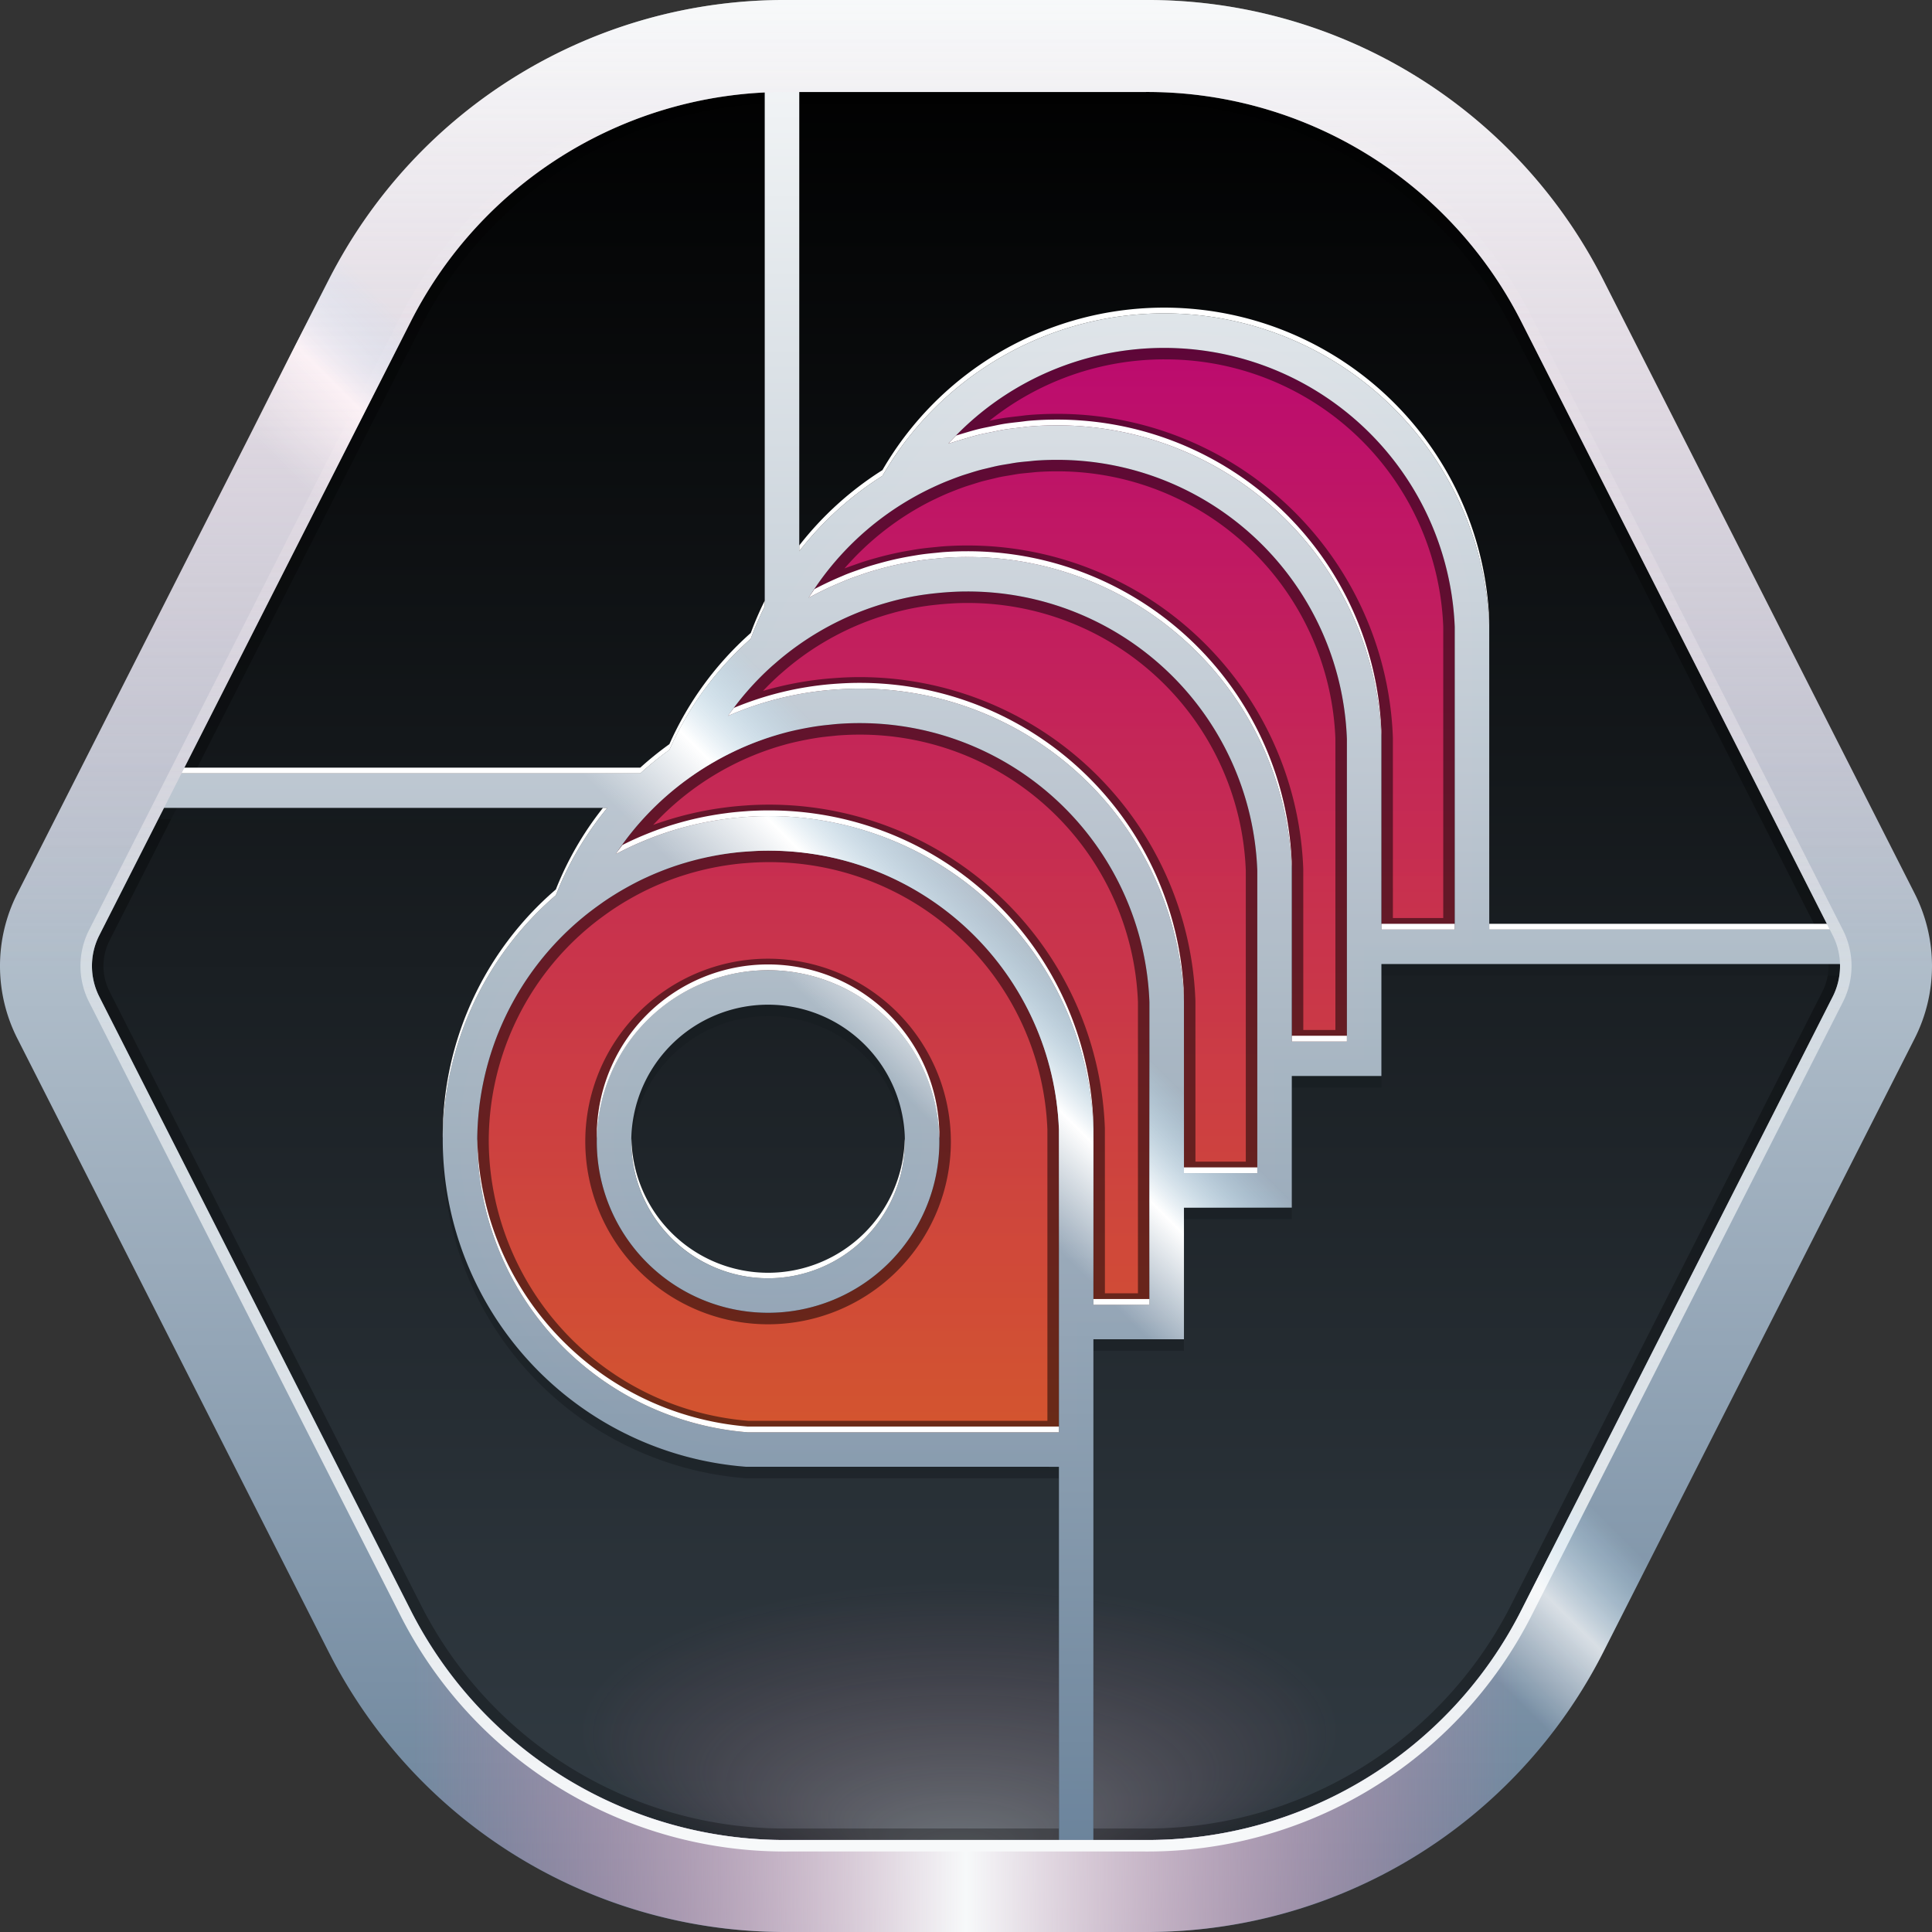 <svg xmlns="http://www.w3.org/2000/svg" xmlns:xlink="http://www.w3.org/1999/xlink" width="168" height="168" viewBox="0 0 168 168"><rect x="0" y="0" width="168" height="168" fill="#333333" stroke="none"/><defs><style>.cls-1{fill:none;}.cls-2{fill:url(#linear-gradient);}.cls-3{opacity:0.3;}.cls-4{fill:url(#radial-gradient);}.cls-5{opacity:0.5;}.cls-6{fill:#161b1f;}.cls-7,.cls-8{fill-rule:evenodd;}.cls-7{opacity:0.8;fill:url(#New_Gradient_Swatch_2);}.cls-9{opacity:0.99;}.cls-10{fill:url(#New_Gradient_Swatch_1);}.cls-11{fill:#fff;}.cls-12{clip-path:url(#clip-path);}.cls-13{fill:url(#linear-gradient-2);}.cls-14{clip-path:url(#clip-path-2);}.cls-15{fill:url(#linear-gradient-4);}.cls-16{fill:url(#linear-gradient-5);}.cls-17{fill:url(#linear-gradient-6);}.cls-18{fill:url(#linear-gradient-7);}.cls-19{opacity:0.7;fill:url(#linear-gradient-8);}.cls-20{opacity:0.4;fill:url(#linear-gradient-9);}</style><linearGradient id="linear-gradient" x1="84" y1="164" x2="84" y2="4" gradientUnits="userSpaceOnUse"><stop offset="0" stop-color="#333d45"/><stop offset="0.999"/></linearGradient><radialGradient id="radial-gradient" cx="-119.009" cy="2038.763" fy="2056.817" r="20.267" gradientTransform="translate(368.461 -1767.34) scale(2.395 0.938)" gradientUnits="userSpaceOnUse"><stop offset="0" stop-color="#fff"/><stop offset="0.68" stop-color="#e78bad" stop-opacity="0"/></radialGradient><linearGradient id="New_Gradient_Swatch_2" x1="84" y1="126.048" x2="84" y2="28.75" gradientUnits="userSpaceOnUse"><stop offset="0" stop-color="#ff602c"/><stop offset="1" stop-color="#e80a89"/></linearGradient><linearGradient id="New_Gradient_Swatch_1" x1="84" y1="165.75" x2="84" y2="2.751" gradientUnits="userSpaceOnUse"><stop offset="0" stop-color="#688199"/><stop offset="1" stop-color="#f7f9fa"/></linearGradient><clipPath id="clip-path"><path class="cls-1" d="M164.266,79.099l-27.108-53.416a41.937,41.937,0,0,0-37.65-22.933H68.492a41.935,41.935,0,0,0-37.65,22.933L3.734,79.099a11.421,11.421,0,0,0,0,10.302l27.108,53.417a41.936,41.936,0,0,0,37.65,22.933H99.507a41.938,41.938,0,0,0,37.65-22.933l27.108-53.417A11.418,11.418,0,0,0,164.266,79.099ZM134.483,27.041l27.108,53.416c.062.121.106.249.162.372H129.5l-.001-26.376A28.294,28.294,0,0,0,76.733,41.38,28.347,28.347,0,0,0,69.5,47.931V5.75H99.507A38.952,38.952,0,0,1,134.483,27.041ZM92.079,124.548h-27.06A25.546,25.546,0,0,1,41.5,99.259a25.249,25.249,0,0,1,9.194-19.492c.443-.366.9-.712,1.365-1.045.144-.103.287-.208.433-.309q.743-.509,1.518-.964.166-.097.335-.192c.566-.32,1.141-.623,1.729-.897.045-.021.09-.041.135-.061a25.37,25.37,0,0,1,6.098-1.922c.054-.009.108-.019.162-.029q1.001-.174,2.017-.268c.082-.007.166-.012.248-.018.682-.056,1.367-.091,2.056-.091a25.2,25.2,0,0,1,25.29,24.26v26.319Zm-25.29-53.579c-.547,0-1.09.02-1.63.05-.133.008-.266.021-.399.03-.423.03-.843.068-1.261.117-.128.015-.255.032-.382.049q-.674.088-1.338.207c-.082.015-.165.028-.247.044a28.063,28.063,0,0,0-4.804,1.358c-.056.021-.112.044-.168.066q-.656.256-1.296.542-.168.075-.334.151-.565.262-1.116.548c-.089.046-.181.086-.27.133a25.534,25.534,0,0,1,14.83-10.58l.031-.009c.423-.109.851-.202,1.281-.289.17-.034.34-.067.51-.097.347-.063.695-.12,1.046-.168.295-.04.592-.071.889-.101.26-.026.519-.057.78-.075.58-.04,1.163-.066,1.749-.066a25.2,25.2,0,0,1,25.29,24.259v26.32H95.079l-.001-15.287A28.202,28.202,0,0,0,66.789,70.969ZM74.662,59.88c-.668,0-1.332.032-1.994.078q-.184.013-.367.028a28.084,28.084,0,0,0-9.011,2.275,25.23,25.23,0,0,1,3.85-4.348l.379-.328q.859-.743,1.776-1.401l.006-.004a25.286,25.286,0,0,1,3.799-2.25c.037-.018.074-.037.111-.054a25.266,25.266,0,0,1,3.995-1.493c.09-.025.18-.052.271-.077.678-.183,1.364-.341,2.057-.467.021-.004.043-.006.065-.01.637-.114,1.281-.196,1.928-.261.16-.016.321-.031.482-.044.675-.055,1.352-.091,2.033-.091A25.2,25.2,0,0,1,109.33,75.693v26.319h-6.378l-.001-14.93A28.201,28.201,0,0,0,74.662,59.88Zm9.379-11.446c-.655,0-1.308.027-1.958.072-.245.017-.488.047-.732.07-.396.038-.792.078-1.185.132-.302.042-.6.094-.9.144-.325.056-.648.114-.97.181-.332.068-.661.144-.99.224-.276.068-.55.141-.824.217-.355.099-.709.2-1.059.312-.227.072-.45.153-.675.231-.384.134-.768.268-1.145.417-.137.054-.27.116-.406.173a28.197,28.197,0,0,0-2.879,1.375,25.327,25.327,0,0,1,8.903-8.616c.139-.08.278-.159.418-.236q.507-.279,1.027-.536c.145-.071.292-.141.438-.209.344-.162.691-.317,1.042-.463.163-.068.327-.131.491-.195.34-.133.682-.262,1.028-.381.19-.065.383-.122.574-.183.327-.103.654-.205.986-.295.228-.061.459-.113.689-.168.302-.073.604-.148.91-.21.278-.056.559-.099.84-.145.266-.044.53-.095.799-.131.348-.046.698-.076,1.048-.108.208-.02.414-.047.623-.061.564-.038,1.13-.058,1.698-.058a25.2,25.2,0,0,1,25.289,24.26V90.566H112.33l-.001-14.93A28.201,28.201,0,0,0,84.041,48.434Zm7.792-11.447c-.778,0-1.55.035-2.316.098-.277.023-.549.067-.824.098-.484.054-.969.105-1.447.184-.35.058-.695.137-1.042.207-.392.08-.785.155-1.172.251-.389.096-.771.212-1.155.325-.334.099-.669.193-.999.304-.138.046-.28.079-.417.127A25.298,25.298,0,0,1,126.5,54.509V80.829h-6.379L120.12,64.19A28.202,28.202,0,0,0,91.832,36.987ZM33.517,27.041A38.886,38.886,0,0,1,66.5,5.818V52.729a28.242,28.242,0,0,0-1.215,2.811,28.28,28.28,0,0,0-7.076,9.669,28.562,28.562,0,0,0-2.532,2.042H13.111Zm0,114.42L6.409,88.043a8.413,8.413,0,0,1,0-7.587l5.18-10.206H52.812a28.02,28.02,0,0,0-4.478,7.595A28.229,28.229,0,0,0,38.5,99.259a28.56,28.56,0,0,0,26.348,28.285l27.231.004v35.203H68.492A38.952,38.952,0,0,1,33.517,141.46ZM161.591,88.043,134.483,141.46a38.953,38.953,0,0,1-34.976,21.29H95.079V126.048h0l0-9.589h7.873l0-11.447H112.33l0-11.446h7.792l0-9.737H162.47A8.381,8.381,0,0,1,161.591,88.043Z"/></clipPath><linearGradient id="linear-gradient-2" x1="70.232" y1="99.053" x2="94.659" y2="74.626" gradientUnits="userSpaceOnUse"><stop offset="0.25" stop-color="#f7f9fa" stop-opacity="0"/><stop offset="0.5" stop-color="#fff"/><stop offset="0.75" stop-color="#bee6fa" stop-opacity="0"/></linearGradient><clipPath id="clip-path-2"><path class="cls-1" d="M66.789,84.365a14.895,14.895,0,1,0,14.895,14.895A14.912,14.912,0,0,0,66.789,84.365Zm0,26.789a11.895,11.895,0,1,1,11.895-11.895A11.908,11.908,0,0,1,66.789,111.154Z"/></clipPath><linearGradient id="linear-gradient-4" x1="84" y1="168" x2="84" y2="0" xlink:href="#New_Gradient_Swatch_1"/><linearGradient id="linear-gradient-5" x1="36" y1="154.275" x2="132" y2="154.275" gradientUnits="userSpaceOnUse"><stop offset="0" stop-color="#e8749f" stop-opacity="0"/><stop offset="0.5" stop-color="#f7f9fa"/><stop offset="1" stop-color="#e8749f" stop-opacity="0"/></linearGradient><linearGradient id="linear-gradient-6" x1="84" y1="161" x2="84" y2="7" gradientUnits="userSpaceOnUse"><stop offset="0" stop-color="#f7f9fa"/><stop offset="1" stop-color="#f7f9fa" stop-opacity="0"/></linearGradient><linearGradient id="linear-gradient-7" x1="17.424" y1="45.195" x2="40.865" y2="21.754" xlink:href="#linear-gradient-2"/><linearGradient id="linear-gradient-8" x1="123.553" y1="151.3" x2="146.994" y2="127.859" xlink:href="#linear-gradient-2"/><linearGradient id="linear-gradient-9" x1="84" y1="84" x2="84" gradientUnits="userSpaceOnUse"><stop offset="0" stop-color="#e8749f" stop-opacity="0"/><stop offset="1" stop-color="#f7f9fa"/></linearGradient></defs><g id="Layer_2" data-name="Layer 2"><g id="Layer_1-2" data-name="Layer 1"><path class="cls-2" d="M68.485,164a40.446,40.446,0,0,1-36.313-22.111L5.064,88.473a9.919,9.919,0,0,1,0-8.945l27.108-53.416A40.446,40.446,0,0,1,68.485,4h31.03a40.446,40.446,0,0,1,36.313,22.111l27.108,53.417a9.918,9.918,0,0,1,0,8.944l-27.108,53.416A40.446,40.446,0,0,1,99.515,164Z"/><g class="cls-3"><ellipse class="cls-4" cx="83.467" cy="144" rx="48.533" ry="19"/></g><g id="above" class="cls-3"><path d="M99.515,9a35.47,35.47,0,0,1,31.854,19.375l27.108,53.416a4.9,4.9,0,0,1,0,4.419l-27.108,53.416A35.47,35.47,0,0,1,99.515,159H68.485a35.47,35.47,0,0,1-31.854-19.375L9.523,86.21a4.901,4.901,0,0,1-.001-4.42L36.631,28.374A35.47,35.47,0,0,1,68.485,9h31.03m0-1H68.485A36.465,36.465,0,0,0,35.739,27.922L8.631,81.338a5.904,5.904,0,0,0,.001,5.325l27.107,53.415A36.465,36.465,0,0,0,68.485,160h31.03a36.465,36.465,0,0,0,32.746-19.922L159.369,86.662a5.905,5.905,0,0,0,0-5.324l-27.108-53.416A36.465,36.465,0,0,0,99.515,8Z"/></g><g class="cls-5"><path class="cls-6" d="M164.266,80.099l-27.108-53.416a41.937,41.937,0,0,0-37.65-22.933H68.492a41.935,41.935,0,0,0-37.65,22.933L3.734,80.099a11.421,11.421,0,0,0,0,10.302l27.108,53.417a41.936,41.936,0,0,0,37.65,22.933H99.507a41.938,41.938,0,0,0,37.65-22.933l27.108-53.417A11.418,11.418,0,0,0,164.266,80.099ZM134.483,28.041l27.108,53.416c.062.121.106.249.162.372H129.5l-.001-26.376A28.294,28.294,0,0,0,76.733,42.38,28.347,28.347,0,0,0,69.5,48.931V6.75H99.507A38.952,38.952,0,0,1,134.483,28.041ZM92.079,125.548h-27.06A25.546,25.546,0,0,1,41.5,100.259a25.249,25.249,0,0,1,9.194-19.492c.443-.366.9-.712,1.365-1.045.144-.103.287-.208.433-.309q.743-.509,1.518-.964.166-.097.335-.192c.566-.32,1.141-.623,1.729-.897.045-.021.09-.041.135-.061a25.37,25.37,0,0,1,6.098-1.922c.054-.009.108-.019.162-.029q1.001-.174,2.017-.268c.082-.007.166-.012.248-.018.682-.056,1.367-.091,2.056-.091a25.2,25.2,0,0,1,25.29,24.26v26.319Zm-25.29-53.579c-.547,0-1.09.02-1.63.05-.133.008-.266.021-.399.03-.423.03-.843.068-1.261.117-.128.015-.255.032-.382.049q-.674.088-1.338.207c-.082.015-.165.028-.247.044a28.063,28.063,0,0,0-4.804,1.358c-.056.021-.112.044-.168.066q-.656.256-1.296.542-.168.075-.334.151-.565.262-1.116.548c-.089.046-.181.086-.27.133a25.534,25.534,0,0,1,14.83-10.58l.031-.009c.423-.109.851-.202,1.281-.289.17-.034.34-.067.51-.097.347-.063.695-.12,1.046-.168.295-.04.592-.071.889-.101.26-.026.519-.057.78-.075.58-.04,1.163-.066,1.749-.066a25.2,25.2,0,0,1,25.29,24.259v26.32H95.079l-.001-15.287A28.202,28.202,0,0,0,66.789,71.969ZM74.662,60.88c-.668,0-1.332.032-1.994.078q-.184.013-.367.028a28.084,28.084,0,0,0-9.011,2.275,25.23,25.23,0,0,1,3.85-4.348l.379-.328q.859-.743,1.776-1.401l.006-.004a25.286,25.286,0,0,1,3.799-2.25c.037-.018.074-.037.111-.054a25.266,25.266,0,0,1,3.995-1.493c.09-.025.18-.052.271-.077.678-.183,1.364-.341,2.057-.467.021-.004.043-.006.065-.01.637-.114,1.281-.196,1.928-.261.16-.016.321-.031.482-.044.675-.055,1.352-.091,2.033-.091A25.2,25.2,0,0,1,109.33,76.693v26.319h-6.378l-.001-14.93A28.201,28.201,0,0,0,74.662,60.88Zm9.379-11.446c-.655,0-1.308.027-1.958.072-.245.017-.488.047-.732.07-.396.038-.792.078-1.185.132-.302.042-.6.094-.9.144-.325.056-.648.114-.97.181-.332.068-.661.144-.99.224-.276.068-.55.141-.824.217-.355.099-.709.2-1.059.312-.227.072-.45.153-.675.231-.384.134-.768.268-1.145.417-.137.054-.27.116-.406.173a28.197,28.197,0,0,0-2.879,1.375,25.327,25.327,0,0,1,8.903-8.616c.139-.08.278-.159.418-.236q.507-.279,1.027-.536c.145-.071.292-.141.438-.209.344-.162.691-.317,1.042-.463.163-.068.327-.131.491-.195.34-.133.682-.262,1.028-.381.19-.065.383-.122.574-.183.327-.103.654-.205.986-.295.228-.061.459-.113.689-.168.302-.073.604-.148.91-.21.278-.056.559-.099.84-.145.266-.044.53-.095.799-.131.348-.046.698-.076,1.048-.108.208-.02.414-.047.623-.061.564-.038,1.13-.058,1.698-.058a25.2,25.2,0,0,1,25.289,24.26V91.566H112.33l-.001-14.93A28.201,28.201,0,0,0,84.041,49.434Zm7.792-11.447c-.778,0-1.55.035-2.316.098-.277.023-.549.067-.824.098-.484.054-.969.105-1.447.184-.35.058-.695.137-1.042.207-.392.08-.785.155-1.172.251-.389.096-.771.212-1.155.325-.334.099-.669.193-.999.304-.138.046-.28.079-.417.127A25.298,25.298,0,0,1,126.5,55.509V81.829h-6.379L120.12,65.19A28.202,28.202,0,0,0,91.832,37.987ZM33.517,28.041A38.886,38.886,0,0,1,66.5,6.818V53.729a28.242,28.242,0,0,0-1.215,2.811,28.28,28.28,0,0,0-7.076,9.669,28.562,28.562,0,0,0-2.532,2.042H13.111Zm0,114.42L6.409,89.043a8.413,8.413,0,0,1,0-7.587l5.18-10.206H52.812a28.02,28.02,0,0,0-4.478,7.595A28.229,28.229,0,0,0,38.5,100.259a28.56,28.56,0,0,0,26.348,28.285l27.231.004v35.203H68.492A38.952,38.952,0,0,1,33.517,142.46ZM161.591,89.043,134.483,142.46a38.953,38.953,0,0,1-34.976,21.29H95.079V127.048h0l0-9.589h7.873l0-11.447H112.33l0-11.446h7.792l0-9.737H162.47A8.381,8.381,0,0,1,161.591,89.043Z"/><path class="cls-6" d="M66.789,85.365a14.895,14.895,0,1,0,14.895,14.895A14.912,14.912,0,0,0,66.789,85.365Zm0,26.789a11.895,11.895,0,1,1,11.895-11.895A11.908,11.908,0,0,1,66.789,112.154Z"/></g><path class="cls-7" d="M101.211,28.75a26.764,26.764,0,0,0-22.775,12.69A3.137,3.137,0,0,1,77.34,42.75,26.88,26.88,0,0,0,66.863,55.568a4.111,4.111,0,0,1-.919,1.412,26.861,26.861,0,0,0-6.127,8.296,5.851,5.851,0,0,1-1.13,1.41,26.857,26.857,0,0,0-8.81,11.312q-.148.361-.286.727s-.531.455-.79.689A26.715,26.715,0,0,0,40,99.259a27.067,27.067,0,0,0,24.962,26.789h28.617V114.96h7.872V103.513H110.83V92.066h7.792V82.329H128v-27.82A26.807,26.807,0,0,0,101.211,28.75ZM66.789,112.654A13.395,13.395,0,1,1,80.184,99.259,13.395,13.395,0,0,1,66.789,112.654Z"/><g class="cls-5"><path class="cls-8" d="M66.789,83.365a15.895,15.895,0,1,0,15.895,15.895A15.912,15.912,0,0,0,66.789,83.365Zm0,29.289A13.395,13.395,0,1,1,80.184,99.259,13.395,13.395,0,0,1,66.789,112.654Z"/><path class="cls-8" d="M65.944,56.98a26.86,26.86,0,0,0-6.127,8.295,5.85,5.85,0,0,1-1.13,1.41,26.856,26.856,0,0,0-8.81,11.312q-.148.361-.287.728s-.531.455-.79.69A26.714,26.714,0,0,0,40,99.259a27.067,27.067,0,0,0,24.962,26.789h28.617V114.96h7.872V103.513H110.83V92.066h7.792V82.329H128v-27.82A26.8,26.8,0,0,0,78.435,41.441,3.14,3.14,0,0,1,77.34,42.75,26.878,26.878,0,0,0,66.863,55.568,4.113,4.113,0,0,1,65.944,56.98Zm25.134,66.568-25.981.003A24.552,24.552,0,0,1,42.5,99.259a24.231,24.231,0,0,1,8.832-18.722c.426-.352.865-.684,1.35-1.033l.375-.267c.477-.325.962-.636,1.462-.928l.319-.184c.589-.334,1.132-.615,1.692-.876l.098-.045A24.354,24.354,0,0,1,62.484,75.36l.155-.028c.634-.11,1.286-.197,1.94-.258l.235-.017c.721-.059,1.367-.088,1.974-.088a24.18,24.18,0,0,1,24.29,23.26ZM98.951,112.46H96.079l-.002-14.325a29.199,29.199,0,0,0-29.288-28.165c-.567,0-1.129.02-1.688.053l-.414.03c-.436.032-.871.07-1.308.122l-.39.05c-.466.061-.928.131-1.46.227l-.182.033A29.178,29.178,0,0,0,56.8,71.731a24.491,24.491,0,0,1,11.857-7.087c.406-.104.818-.192,1.227-.276l.491-.094c.334-.06.669-.115,1-.161.285-.038.572-.067.859-.097l.2-.021c.183-.018.366-.038.546-.051.559-.038,1.119-.063,1.682-.063a24.18,24.18,0,0,1,24.29,23.259Zm2.259-81.209A24.18,24.18,0,0,1,125.5,54.509V79.829h-4.379L121.12,64.152A29.199,29.199,0,0,0,91.832,35.987c-.77,0-1.577.034-2.401.102-.181.015-.36.038-.539.061l-.486.058c-.444.05-.887.101-1.323.173-.26.042-.516.096-.773.15l-.276.058A24.338,24.338,0,0,1,101.21,31.25ZM79.786,44.198l.337-.191c.324-.179.653-.351.983-.513l.425-.203c.33-.155.663-.304,1.002-.445l.468-.186c.327-.128.656-.252.986-.365.127-.043.604-.191.604-.191.297-.094.595-.188.891-.268.174-.046.789-.192.789-.192.25-.06.5-.122.75-.173.194-.039.389-.07.584-.102l.462-.078c.176-.031.352-.062.527-.086.295-.039.593-.066.891-.093l.361-.036c.118-.013.235-.025.356-.033q.812-.056,1.631-.057a24.18,24.18,0,0,1,24.289,23.26V89.566H113.33l-.002-13.968a29.198,29.198,0,0,0-29.288-28.164c-.637,0-1.3.024-2.029.075-.174.012-.347.03-.519.048l-.237.024c-.411.039-.82.081-1.225.137-.269.037-.535.082-.801.128l-.129.021c-.338.057-.674.118-1.006.188-.344.071-.684.148-1.029.232-.284.07-.566.145-.853.225-.367.102-.732.207-1.093.322-.189.06-.376.126-.562.191l-.242.085c-.294.103-.589.206-.881.318A24.706,24.706,0,0,1,79.786,44.198ZM68.172,58.343c.543-.47,1.117-.923,1.706-1.345l.068-.05a24.436,24.436,0,0,1,3.601-2.123l.093-.045a24.324,24.324,0,0,1,3.836-1.434l.26-.074c.7-.188,1.347-.334,2.039-.458.548-.099,1.136-.178,1.855-.25.152-.017.305-.03.46-.042.746-.06,1.366-.089,1.953-.089A24.179,24.179,0,0,1,108.33,75.693v25.319h-4.378L103.95,87.044A29.199,29.199,0,0,0,74.662,58.88c-.615,0-1.271.025-2.065.081l-.378.029a29.315,29.315,0,0,0-5.87,1.091q.692-.735,1.444-1.41Z"/></g><g class="cls-9"><path class="cls-6" d="M164.266,79.099l-27.108-53.416a41.937,41.937,0,0,0-37.65-22.933H68.492a41.935,41.935,0,0,0-37.65,22.933L3.734,79.099a11.421,11.421,0,0,0,0,10.302l27.108,53.417a41.936,41.936,0,0,0,37.65,22.933H99.507a41.938,41.938,0,0,0,37.65-22.933l27.108-53.417A11.418,11.418,0,0,0,164.266,79.099ZM134.483,27.041l27.108,53.416c.062.121.106.249.162.372H129.5l-.001-26.376A28.294,28.294,0,0,0,76.733,41.38,28.347,28.347,0,0,0,69.5,47.931V5.75H99.507A38.952,38.952,0,0,1,134.483,27.041ZM92.079,124.548h-27.06A25.546,25.546,0,0,1,41.5,99.259a25.249,25.249,0,0,1,9.194-19.492c.443-.366.9-.712,1.365-1.045.144-.103.287-.208.433-.309q.743-.509,1.518-.964.166-.097.335-.192c.566-.32,1.141-.623,1.729-.897.045-.021.09-.041.135-.061a25.37,25.37,0,0,1,6.098-1.922c.054-.009.108-.019.162-.029q1.001-.174,2.017-.268c.082-.007.166-.012.248-.018.682-.056,1.367-.091,2.056-.091a25.2,25.2,0,0,1,25.29,24.26v26.319Zm-25.29-53.579c-.547,0-1.09.02-1.63.05-.133.008-.266.021-.399.03-.423.03-.843.068-1.261.117-.128.015-.255.032-.382.049q-.674.088-1.338.207c-.082.015-.165.028-.247.044a28.063,28.063,0,0,0-4.804,1.358c-.056.021-.112.044-.168.066q-.656.256-1.296.542-.168.075-.334.151-.565.262-1.116.548c-.089.046-.181.086-.27.133a25.534,25.534,0,0,1,14.83-10.58l.031-.009c.423-.109.851-.202,1.281-.289.17-.034.34-.067.51-.097.347-.063.695-.12,1.046-.168.295-.04.592-.071.889-.101.26-.026.519-.057.78-.075.58-.04,1.163-.066,1.749-.066a25.2,25.2,0,0,1,25.29,24.259v26.32H95.079l-.001-15.287A28.202,28.202,0,0,0,66.789,70.969ZM74.662,59.88c-.668,0-1.332.032-1.994.078q-.184.013-.367.028a28.084,28.084,0,0,0-9.011,2.275,25.23,25.23,0,0,1,3.85-4.348l.379-.328q.859-.743,1.776-1.401l.006-.004a25.286,25.286,0,0,1,3.799-2.25c.037-.018.074-.037.111-.054a25.266,25.266,0,0,1,3.995-1.493c.09-.025.18-.052.271-.077.678-.183,1.364-.341,2.057-.467.021-.004.043-.006.065-.01.637-.114,1.281-.196,1.928-.261.16-.016.321-.031.482-.044.675-.055,1.352-.091,2.033-.091A25.2,25.2,0,0,1,109.33,75.693v26.319h-6.378l-.001-14.93A28.201,28.201,0,0,0,74.662,59.88Zm9.379-11.446c-.655,0-1.308.027-1.958.072-.245.017-.488.047-.732.07-.396.038-.792.078-1.185.132-.302.042-.6.094-.9.144-.325.056-.648.114-.97.181-.332.068-.661.144-.99.224-.276.068-.55.141-.824.217-.355.099-.709.2-1.059.312-.227.072-.45.153-.675.231-.384.134-.768.268-1.145.417-.137.054-.27.116-.406.173a28.197,28.197,0,0,0-2.879,1.375,25.327,25.327,0,0,1,8.903-8.616c.139-.08.278-.159.418-.236q.507-.279,1.027-.536c.145-.071.292-.141.438-.209.344-.162.691-.317,1.042-.463.163-.068.327-.131.491-.195.34-.133.682-.262,1.028-.381.19-.065.383-.122.574-.183.327-.103.654-.205.986-.295.228-.061.459-.113.689-.168.302-.073.604-.148.91-.21.278-.056.559-.099.84-.145.266-.044.53-.095.799-.131.348-.046.698-.076,1.048-.108.208-.02.414-.047.623-.061.564-.038,1.13-.058,1.698-.058a25.2,25.2,0,0,1,25.289,24.26V90.566H112.33l-.001-14.93A28.201,28.201,0,0,0,84.041,48.434Zm7.792-11.447c-.778,0-1.55.035-2.316.098-.277.023-.549.067-.824.098-.484.054-.969.105-1.447.184-.35.058-.695.137-1.042.207-.392.08-.785.155-1.172.251-.389.096-.771.212-1.155.325-.334.099-.669.193-.999.304-.138.046-.28.079-.417.127A25.298,25.298,0,0,1,126.5,54.509V80.829h-6.379L120.12,64.19A28.202,28.202,0,0,0,91.832,36.987ZM33.517,27.041A38.886,38.886,0,0,1,66.5,5.818V52.729a28.242,28.242,0,0,0-1.215,2.811,28.28,28.28,0,0,0-7.076,9.669,28.562,28.562,0,0,0-2.532,2.042H13.111Zm0,114.42L6.409,88.043a8.413,8.413,0,0,1,0-7.587l5.18-10.206H52.812a28.02,28.02,0,0,0-4.478,7.595A28.229,28.229,0,0,0,38.5,99.259a28.56,28.56,0,0,0,26.348,28.285l27.231.004v35.203H68.492A38.952,38.952,0,0,1,33.517,141.46ZM161.591,88.043,134.483,141.46a38.953,38.953,0,0,1-34.976,21.29H95.079V126.048h0l0-9.589h7.873l0-11.447H112.33l0-11.446h7.792l0-9.737H162.47A8.381,8.381,0,0,1,161.591,88.043Z"/><path class="cls-6" d="M66.789,84.365a14.895,14.895,0,1,0,14.895,14.895A14.912,14.912,0,0,0,66.789,84.365Zm0,26.789a11.895,11.895,0,1,1,11.895-11.895A11.908,11.908,0,0,1,66.789,111.154Z"/><path class="cls-10" d="M164.266,79.099l-27.108-53.416a41.937,41.937,0,0,0-37.65-22.933H68.492a41.935,41.935,0,0,0-37.65,22.933L3.734,79.099a11.421,11.421,0,0,0,0,10.302l27.108,53.417a41.936,41.936,0,0,0,37.65,22.933H99.507a41.938,41.938,0,0,0,37.65-22.933l27.108-53.417A11.418,11.418,0,0,0,164.266,79.099ZM134.483,27.041l27.108,53.416c.062.121.106.249.162.372H129.5l-.001-26.376A28.294,28.294,0,0,0,76.733,41.38,28.347,28.347,0,0,0,69.5,47.931V5.75H99.507A38.952,38.952,0,0,1,134.483,27.041ZM92.079,124.548h-27.06A25.546,25.546,0,0,1,41.5,99.259a25.249,25.249,0,0,1,9.194-19.492c.443-.366.9-.712,1.365-1.045.144-.103.287-.208.433-.309q.743-.509,1.518-.964.166-.097.335-.192c.566-.32,1.141-.623,1.729-.897.045-.021.09-.041.135-.061a25.37,25.37,0,0,1,6.098-1.922c.054-.009.108-.019.162-.029q1.001-.174,2.017-.268c.082-.007.166-.012.248-.018.682-.056,1.367-.091,2.056-.091a25.2,25.2,0,0,1,25.29,24.26v26.319Zm-25.29-53.579c-.547,0-1.09.02-1.63.05-.133.008-.266.021-.399.03-.423.03-.843.068-1.261.117-.128.015-.255.032-.382.049q-.674.088-1.338.207c-.082.015-.165.028-.247.044a28.063,28.063,0,0,0-4.804,1.358c-.056.021-.112.044-.168.066q-.656.256-1.296.542-.168.075-.334.151-.565.262-1.116.548c-.089.046-.181.086-.27.133a25.534,25.534,0,0,1,14.83-10.58l.031-.009c.423-.109.851-.202,1.281-.289.17-.034.34-.067.51-.097.347-.063.695-.12,1.046-.168.295-.04.592-.071.889-.101.26-.026.519-.057.78-.075.58-.04,1.163-.066,1.749-.066a25.2,25.2,0,0,1,25.29,24.259v26.32H95.079l-.001-15.287A28.202,28.202,0,0,0,66.789,70.969ZM74.662,59.88c-.668,0-1.332.032-1.994.078q-.184.013-.367.028a28.084,28.084,0,0,0-9.011,2.275,25.23,25.23,0,0,1,3.85-4.348l.379-.328q.859-.743,1.776-1.401l.006-.004a25.286,25.286,0,0,1,3.799-2.25c.037-.018.074-.037.111-.054a25.266,25.266,0,0,1,3.995-1.493c.09-.025.18-.052.271-.077.678-.183,1.364-.341,2.057-.467.021-.004.043-.006.065-.01.637-.114,1.281-.196,1.928-.261.16-.016.321-.031.482-.044.675-.055,1.352-.091,2.033-.091A25.2,25.2,0,0,1,109.33,75.693v26.319h-6.378l-.001-14.93A28.201,28.201,0,0,0,74.662,59.88Zm9.379-11.446c-.655,0-1.308.027-1.958.072-.245.017-.488.047-.732.07-.396.038-.792.078-1.185.132-.302.042-.6.094-.9.144-.325.056-.648.114-.97.181-.332.068-.661.144-.99.224-.276.068-.55.141-.824.217-.355.099-.709.2-1.059.312-.227.072-.45.153-.675.231-.384.134-.768.268-1.145.417-.137.054-.27.116-.406.173a28.197,28.197,0,0,0-2.879,1.375,25.327,25.327,0,0,1,8.903-8.616c.139-.08.278-.159.418-.236q.507-.279,1.027-.536c.145-.071.292-.141.438-.209.344-.162.691-.317,1.042-.463.163-.068.327-.131.491-.195.34-.133.682-.262,1.028-.381.19-.065.383-.122.574-.183.327-.103.654-.205.986-.295.228-.061.459-.113.689-.168.302-.073.604-.148.91-.21.278-.056.559-.099.84-.145.266-.044.53-.095.799-.131.348-.046.698-.076,1.048-.108.208-.02.414-.047.623-.061.564-.038,1.13-.058,1.698-.058a25.2,25.2,0,0,1,25.289,24.26V90.566H112.33l-.001-14.93A28.201,28.201,0,0,0,84.041,48.434Zm7.792-11.447c-.778,0-1.55.035-2.316.098-.277.023-.549.067-.824.098-.484.054-.969.105-1.447.184-.35.058-.695.137-1.042.207-.392.08-.785.155-1.172.251-.389.096-.771.212-1.155.325-.334.099-.669.193-.999.304-.138.046-.28.079-.417.127A25.298,25.298,0,0,1,126.5,54.509V80.829h-6.379L120.12,64.19A28.202,28.202,0,0,0,91.832,36.987ZM33.517,27.041A38.886,38.886,0,0,1,66.5,5.818V52.729a28.242,28.242,0,0,0-1.215,2.811,28.28,28.28,0,0,0-7.076,9.669,28.562,28.562,0,0,0-2.532,2.042H13.111Zm0,114.42L6.409,88.043a8.413,8.413,0,0,1,0-7.587l5.18-10.206H52.812a28.02,28.02,0,0,0-4.478,7.595A28.229,28.229,0,0,0,38.5,99.259a28.56,28.56,0,0,0,26.348,28.285l27.231.004v35.203H68.492A38.952,38.952,0,0,1,33.517,141.46ZM161.591,88.043,134.483,141.46a38.953,38.953,0,0,1-34.976,21.29H95.079V126.048h0l0-9.589h7.873l0-11.447H112.33l0-11.446h7.792l0-9.737H162.47A8.381,8.381,0,0,1,161.591,88.043Z"/><path class="cls-10" d="M66.789,84.365a14.895,14.895,0,1,0,14.895,14.895A14.912,14.912,0,0,0,66.789,84.365Zm0,26.789a11.895,11.895,0,1,1,11.895-11.895A11.908,11.908,0,0,1,66.789,111.154Z"/></g><g id="highlight"><rect class="cls-11" x="120.121" y="83.829" height="9.237"/><path class="cls-11" d="M95.079,113.46h4.873v-.5H95.079l-.001-15.287A28.202,28.202,0,0,0,66.789,70.469c-.547,0-1.09.02-1.63.05-.133.008-.266.021-.399.03-.423.03-.843.068-1.261.117-.128.015-.255.032-.382.049q-.674.088-1.338.207c-.082.015-.165.028-.247.044a28.063,28.063,0,0,0-4.804,1.358c-.056.021-.112.044-.168.066q-.656.256-1.296.542-.168.075-.334.151c-.275.127-.545.264-.815.4-.188.262-.392.511-.571.781.089-.047.181-.087.27-.133q.551-.286,1.116-.548.167-.077.334-.151.64-.286,1.296-.542c.056-.022.112-.045.168-.066a28.063,28.063,0,0,1,4.804-1.358c.082-.016.165-.029.247-.044q.664-.119,1.338-.207c.127-.017.254-.034.382-.049.417-.048.838-.086,1.261-.117.133-.009.265-.022.399-.03.54-.031,1.082-.05,1.63-.05A28.202,28.202,0,0,1,95.078,98.172Z"/><rect class="cls-11" x="112.329" y="93.566" height="10.946"/><rect class="cls-11" x="102.951" y="105.012" height="10.947"/><path class="cls-11" d="M92.079,124.048h-27.06a25.547,25.547,0,0,1-23.512-25.02c-.001.078-.007.153-.007.231a25.546,25.546,0,0,0,23.519,25.289h27.06Z"/><path class="cls-11" d="M134.483,140.96a38.953,38.953,0,0,1-34.976,21.29H95.079v.5h4.429a38.953,38.953,0,0,0,34.976-21.29l27.108-53.417a8.381,8.381,0,0,0,.879-4.215h-.006a8.316,8.316,0,0,1-.873,3.715Z"/><path class="cls-11" d="M38.5,98.759c0,.089.006.177.006.266a28.228,28.228,0,0,1,9.828-21.18,28.02,28.02,0,0,1,4.478-7.595h-.381a27.964,27.964,0,0,0-4.097,7.095A28.229,28.229,0,0,0,38.5,98.759Z"/><path class="cls-11" d="M3.734,79.099l27.108-53.416a41.935,41.935,0,0,1,37.65-22.933H99.507a41.937,41.937,0,0,1,37.65,22.933l27.108,53.416A11.365,11.365,0,0,1,165.479,84a11.375,11.375,0,0,0-1.214-5.401l-27.108-53.416a41.937,41.937,0,0,0-37.65-22.933H68.492a41.935,41.935,0,0,0-37.65,22.933L3.734,78.599A11.377,11.377,0,0,0,2.521,84,11.369,11.369,0,0,1,3.734,79.099Z"/><path class="cls-11" d="M82.876,38.454c.33-.11.665-.205.999-.304.384-.112.766-.229,1.155-.325.387-.096.78-.171,1.172-.251.347-.07.692-.15,1.042-.207.478-.079.963-.13,1.447-.184.275-.031.548-.075.824-.098.766-.062,1.538-.098,2.316-.098A28.202,28.202,0,0,1,120.12,64.19l.001,16.639H126.5v-.5h-6.379L120.12,63.69A28.202,28.202,0,0,0,91.832,36.487c-.778,0-1.55.035-2.316.098-.277.023-.549.067-.824.098-.484.054-.969.105-1.447.184-.35.058-.695.137-1.042.207-.392.08-.785.155-1.172.251-.389.096-.771.212-1.155.325q-.373.11-.743.226c-.227.232-.454.464-.673.705C82.597,38.533,82.738,38.5,82.876,38.454Z"/><path class="cls-11" d="M55.677,67.251a28.562,28.562,0,0,1,2.532-2.042,28.28,28.28,0,0,1,7.076-9.669A28.242,28.242,0,0,1,66.5,52.729v-.5a28.242,28.242,0,0,0-1.215,2.811,28.28,28.28,0,0,0-7.076,9.669,28.562,28.562,0,0,0-2.532,2.042H13.364l-.254.5Z"/><path class="cls-11" d="M6.409,88.043,33.517,141.46a38.952,38.952,0,0,0,34.975,21.29H92.079v-.5H68.492a38.952,38.952,0,0,1-34.975-21.29L6.409,87.543A8.369,8.369,0,0,1,5.519,84,8.381,8.381,0,0,0,6.409,88.043Z"/><path class="cls-11" d="M76.733,41.38a28.294,28.294,0,0,1,52.766,13.073l.001,26.376h32.252c-.055-.123-.1-.251-.162-.372l-.065-.128H129.5l-.001-26.376A28.294,28.294,0,0,0,76.733,40.88,28.347,28.347,0,0,0,69.5,47.431v.5A28.347,28.347,0,0,1,76.733,41.38Z"/><polygon class="cls-11" points="95.079 126.048 95.079 125.548 95.079 125.548 95.078 116.459 95.078 116.459 95.079 126.048 95.079 126.048"/><path class="cls-11" d="M73.197,50.609c.136-.057.27-.119.406-.173.377-.15.761-.284,1.145-.417.225-.078.448-.159.675-.231.35-.112.704-.213,1.059-.312.274-.076.548-.149.824-.217.328-.08.657-.156.99-.224.322-.067.646-.126.97-.181.299-.051.598-.103.9-.144.393-.055.789-.094,1.185-.132.244-.023.486-.053.732-.07.65-.045,1.303-.072,1.958-.072a28.201,28.201,0,0,1,28.288,27.202l.001,14.93h4.792v-.5H112.33l-.001-14.93A28.201,28.201,0,0,0,84.041,47.934c-.655,0-1.308.027-1.958.072-.245.017-.488.047-.732.07-.396.038-.792.078-1.185.132-.302.042-.6.094-.9.144-.325.056-.648.114-.97.181-.332.068-.661.144-.99.224-.276.068-.55.141-.824.217-.355.099-.709.2-1.059.312-.227.072-.45.153-.675.231-.384.134-.768.268-1.145.417-.137.054-.27.116-.406.173-.81.336-1.602.712-2.377,1.118-.169.251-.342.499-.502.757A28.197,28.197,0,0,1,73.197,50.609Z"/><path class="cls-11" d="M72.301,59.987q.184-.015.367-.028c.661-.046,1.325-.078,1.994-.078A28.201,28.201,0,0,1,102.95,87.082l.001,14.93H109.33v-.5h-6.378l-.001-14.93A28.201,28.201,0,0,0,74.662,59.38c-.668,0-1.332.032-1.994.078q-.184.013-.367.028a28.104,28.104,0,0,0-8.49,2.071c-.175.233-.354.464-.522.704A28.084,28.084,0,0,1,72.301,59.987Z"/><path class="cls-11" d="M66.789,84.365A14.905,14.905,0,0,1,81.671,99.009c.001-.084.013-.166.013-.25a14.895,14.895,0,0,0-29.79,0c0,.085.011.166.013.25A14.905,14.905,0,0,1,66.789,84.365Z"/><path class="cls-11" d="M66.789,111.154a11.908,11.908,0,0,0,11.895-11.895c0-.085-.011-.166-.013-.25a11.884,11.884,0,0,1-23.764,0c-.002.084-.013.166-.013.25A11.908,11.908,0,0,0,66.789,111.154Z"/></g><g class="cls-12"><path id="FOR_LINE_WORK_LIPS" data-name="FOR LINE WORK LIPS" class="cls-13" d="M32.093,12.059A90.346,90.346,0,0,0,8.831,37.08L131.985,160.806a90.261,90.261,0,0,0,24.904-23.37Z"/></g><g class="cls-14"><path id="FOR_LINE_WORK_LIPS-2" data-name="FOR LINE WORK LIPS" class="cls-13" d="M32.093,12.059A90.346,90.346,0,0,0,8.831,37.08L131.985,160.806a90.261,90.261,0,0,0,24.904-23.37Z"/></g><g id="below"><path class="cls-15" d="M99.515,168h-31.03a44.427,44.427,0,0,1-39.88-24.301L1.497,90.283a13.933,13.933,0,0,1-.001-12.565L28.605,24.301A44.427,44.427,0,0,1,68.485,0h31.03a44.427,44.427,0,0,1,39.88,24.301l27.108,53.417a13.933,13.933,0,0,1,0,12.564l-27.108,53.417A44.427,44.427,0,0,1,99.515,168ZM68.485,8A36.465,36.465,0,0,0,35.739,27.922L8.631,81.338a5.904,5.904,0,0,0,0,5.325l27.107,53.415A36.465,36.465,0,0,0,68.485,160h31.03a36.465,36.465,0,0,0,32.746-19.922l27.108-53.416a5.905,5.905,0,0,0,0-5.324l-27.108-53.416A36.465,36.465,0,0,0,99.515,8Z"/></g><path class="cls-16" d="M132,140.551A36.46,36.46,0,0,1,99.515,160h-31.03A36.46,36.46,0,0,1,36,140.551v13.614A44.62,44.62,0,0,0,68.485,168h31.03A44.62,44.62,0,0,0,132,154.165Z"/><path class="cls-17" d="M99.515,8a36.465,36.465,0,0,1,32.746,19.922l27.108,53.416a5.905,5.905,0,0,1,0,5.324l-27.108,53.416A36.465,36.465,0,0,1,99.515,160H68.485a36.465,36.465,0,0,1-32.746-19.922L8.632,86.663a5.904,5.904,0,0,1-.001-5.325l27.108-53.416A36.465,36.465,0,0,1,68.485,8h31.03m0-1H68.485A37.46,37.46,0,0,0,34.847,27.469L7.739,80.885a6.909,6.909,0,0,0,0,6.231l27.108,53.415A37.46,37.46,0,0,0,68.485,161h31.03a37.46,37.46,0,0,0,33.638-20.469l27.108-53.416a6.908,6.908,0,0,0,0-6.23l-27.108-53.416A37.46,37.46,0,0,0,99.515,7Z"/><g id="highlight-2" data-name="highlight"><path class="cls-18" d="M34.547,15.435a44.36,44.36,0,0,0-5.964,8.866l-10.79,21.262,5.951,5.952L35.716,27.922a36.34,36.34,0,0,1,4.501-6.816Z"/><path class="cls-19" d="M147.285,128.151,141.334,122.2l-9.073,17.878a36.192,36.192,0,0,1-8.784,11.147l5.67,5.67a44.209,44.209,0,0,0,10.247-13.196Z"/></g><path class="cls-20" d="M7.997,84a5.884,5.884,0,0,1,.634-2.662l27.108-53.416A36.465,36.465,0,0,1,68.485,8h31.03a36.465,36.465,0,0,1,32.746,19.922l27.108,53.416A5.886,5.886,0,0,1,160.003,84H168a13.888,13.888,0,0,0-1.497-6.282l-27.108-53.417A44.427,44.427,0,0,0,99.515,0h-31.03a44.427,44.427,0,0,0-39.88,24.301L1.497,77.718A13.887,13.887,0,0,0,0,84Z"/></g></g></svg>